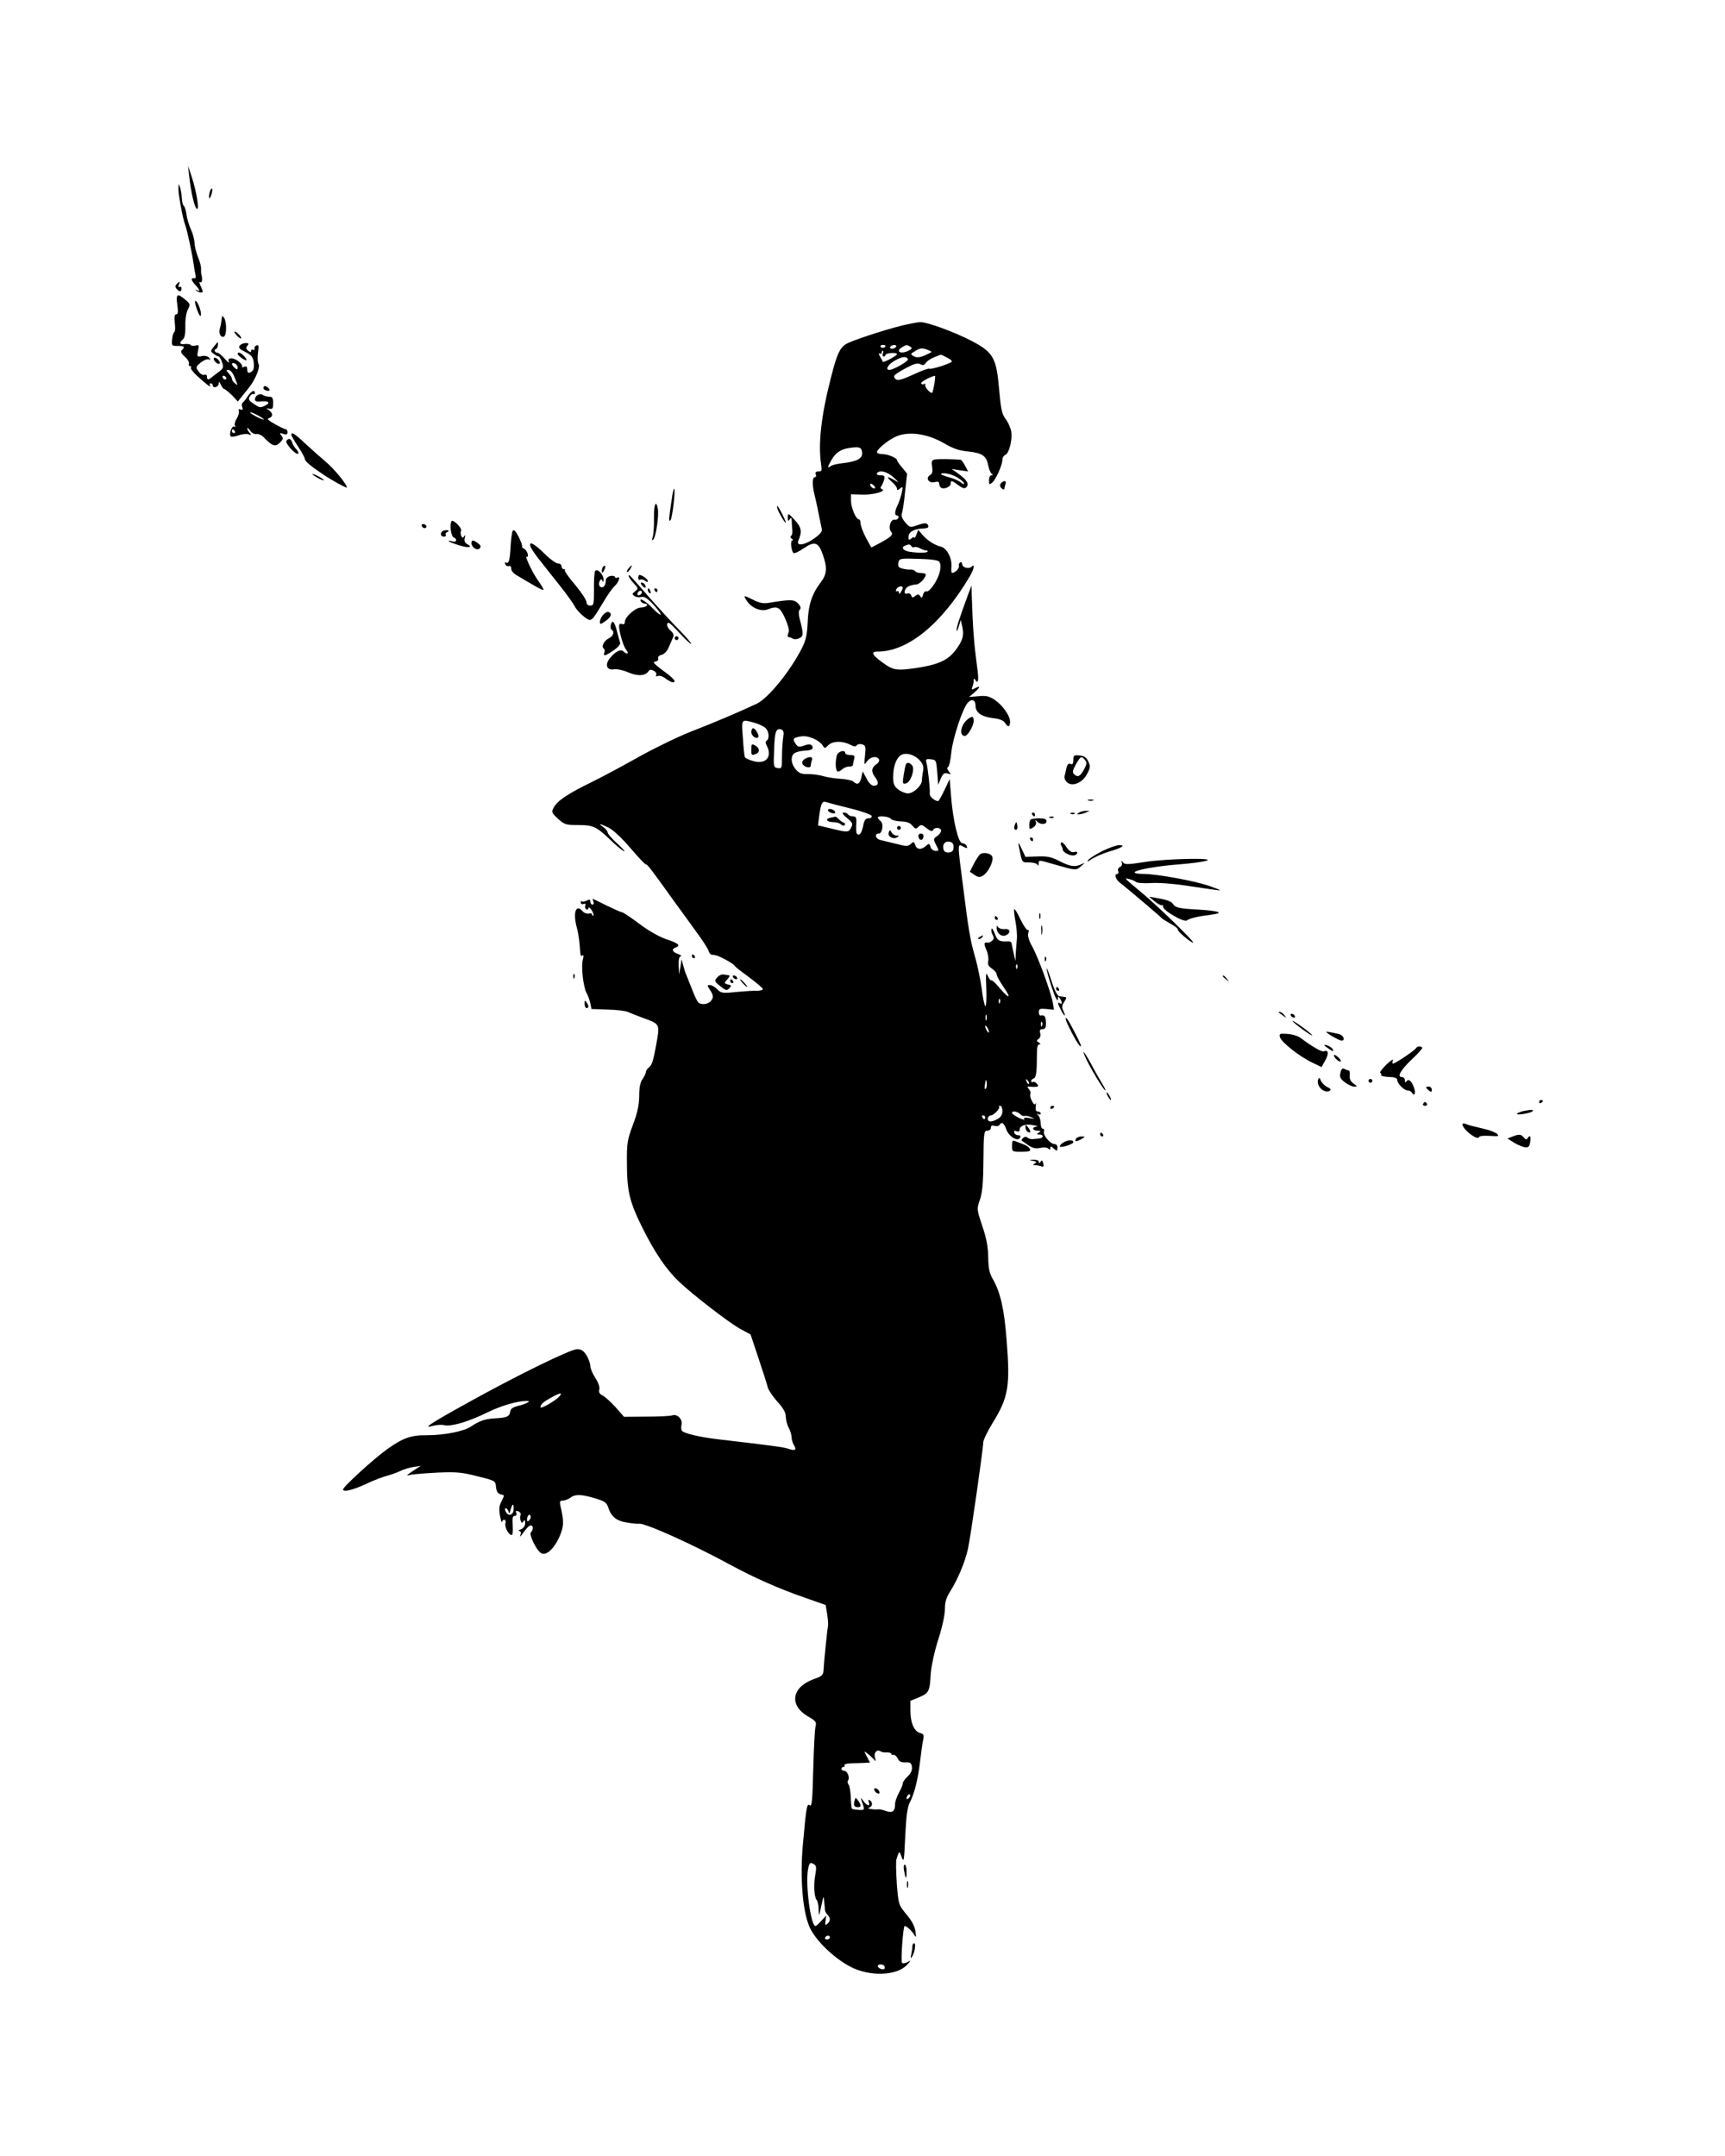<?xml version="1.0" standalone="no"?>
<!DOCTYPE svg PUBLIC "-//W3C//DTD SVG 20010904//EN"
 "http://www.w3.org/TR/2001/REC-SVG-20010904/DTD/svg10.dtd">
<svg version="1.0" xmlns="http://www.w3.org/2000/svg"
 width="900pt" height="1125pt" viewBox="0 0 900 1125"
 preserveAspectRatio="xMidYMid meet">

<g transform="translate(0,1125) scale(0.1,-0.1)"
fill="#000000" stroke="none">
<path d="M986 10340 c11 -100 30 -180 43 -180 11 0 -5 95 -28 165 l-20 60 5
-45z"/>
<path d="M931 10265 c-1 -29 23 -157 35 -188 10 -28 35 -141 43 -197 4 -30 10
-62 12 -70 2 -8 -2 -14 -8 -12 -19 3 -16 -11 7 -36 23 -24 26 -37 8 -26 -7 4
-9 3 -5 -1 4 -5 15 -10 23 -11 11 -2 14 3 9 14 -4 9 -10 23 -13 31 -3 8 -1 12
5 8 8 -5 10 24 3 43 -1 3 -1 15 -1 26 1 12 -6 39 -15 60 -9 22 -18 55 -19 76
-1 20 -10 53 -20 73 -9 21 -20 55 -22 77 -3 21 -10 41 -14 44 -5 3 -9 20 -10
37 -1 18 -5 43 -9 57 -8 25 -8 24 -9 -5z"/>
<path d="M1097 10256 c-4 -10 -7 -25 -6 -34 0 -11 4 -9 10 7 5 13 8 29 6 35
-2 5 -6 2 -10 -8z"/>
<path d="M922 9768 c-8 -8 -9 -15 -1 -25 15 -17 26 -17 26 2 0 8 -5 11 -10 8
-6 -4 -8 0 -4 10 8 20 5 21 -11 5z"/>
<path d="M925 9660 c5 -37 4 -50 -5 -50 -9 0 -11 -13 -8 -45 3 -24 2 -45 -2
-47 -5 -2 -10 -19 -12 -38 -3 -34 -2 -35 30 -35 34 0 39 -4 21 -22 -8 -8 -4
-17 15 -34 15 -13 24 -29 22 -36 -3 -7 -1 -13 5 -13 6 0 8 -4 5 -8 -3 -5 11
-24 32 -43 48 -44 77 -66 68 -51 -4 7 -2 12 3 12 6 0 11 -4 11 -10 0 -18 30
-11 31 8 0 13 3 12 11 -5 6 -13 14 -23 18 -23 4 0 22 -15 40 -32 l31 -33 20
25 c11 14 29 36 40 50 32 41 58 105 48 121 -5 8 -6 34 -3 58 5 35 4 43 -7 39
-8 -3 -13 -11 -11 -17 1 -7 -2 -10 -8 -6 -5 3 -10 1 -10 -6 0 -8 -4 -8 -15 1
-12 10 -13 16 -4 26 9 11 7 14 -9 14 -11 0 -25 -6 -31 -13 -8 -11 -3 -18 28
-33 30 -15 40 -26 44 -49 5 -36 0 -52 -19 -59 -9 -4 -14 2 -14 15 0 16 -4 19
-17 15 -10 -4 -15 -4 -11 -1 10 11 -30 45 -53 45 -16 0 -20 -4 -15 -17 3 -10
-6 -3 -21 15 -16 18 -34 32 -40 32 -7 0 -13 5 -13 10 0 6 4 10 8 10 4 0 8 9 9
21 2 18 0 17 -19 -7 -21 -26 -21 -27 -3 -40 10 -8 22 -14 26 -14 4 0 12 -13
17 -30 10 -26 8 -32 -16 -50 -15 -11 -32 -24 -39 -30 -17 -14 -23 -13 -23 5 0
8 -6 12 -14 9 -8 -3 -21 5 -30 18 -16 22 -15 24 11 46 15 12 34 20 42 17 11
-4 11 -2 2 8 -7 9 -22 12 -38 9 -25 -5 -26 -3 -20 28 6 29 5 32 -13 27 -11 -3
-22 -2 -25 3 -2 4 -16 6 -30 5 -28 -4 -32 6 -11 24 10 9 14 31 13 71 -1 34 5
69 13 85 14 26 13 29 -13 51 -42 36 -50 31 -42 -26z m315 -327 c0 -13 -3 -13
-15 -3 -8 7 -15 16 -15 21 0 5 7 6 15 3 8 -4 15 -13 15 -21z m-19 -45 c7 -18
15 -37 17 -43 3 -5 -2 -4 -11 4 -10 7 -17 18 -17 24 0 6 -7 19 -17 29 -14 16
-14 18 -1 18 9 0 22 -15 29 -32z m-40 -11 c-1 -12 -15 -9 -19 4 -3 6 1 10 8 8
6 -3 11 -8 11 -12z"/>
<path d="M1028 9634 c10 -27 18 -39 20 -29 4 20 -17 75 -29 75 -4 0 0 -21 9
-46z"/>
<path d="M1159 9600 c-1 -3 -3 -14 -4 -25 -1 -11 -5 -29 -8 -40 -8 -24 6 -50
22 -41 14 9 14 75 1 96 -5 8 -10 13 -11 10z"/>
<path d="M4705 9551 c-101 -25 -266 -80 -292 -97 -32 -20 -47 -54 -77 -172
-52 -201 -68 -349 -52 -454 5 -33 4 -38 -14 -38 -13 0 -18 -5 -14 -15 4 -8 1
-15 -5 -15 -13 0 -14 -40 -2 -89 5 -20 15 -63 21 -96 7 -33 14 -70 17 -82 4
-17 -5 -28 -38 -52 -48 -35 -96 -43 -84 -13 21 48 17 70 -19 109 -34 37 -35
37 -36 13 0 -20 2 -22 10 -10 8 12 10 10 11 -10 0 -14 2 -35 3 -48 2 -13 -2
-25 -7 -29 -5 -3 -3 -9 4 -14 8 -5 9 -9 3 -9 -12 0 -6 -57 7 -66 5 -3 29 9 54
26 56 38 76 31 99 -37 23 -67 20 -100 -12 -142 -45 -58 -65 -118 -68 -208 -3
-65 -9 -93 -30 -135 -61 -120 -175 -261 -236 -290 -75 -36 -220 -98 -334 -142
-66 -25 -190 -85 -275 -132 -85 -48 -199 -109 -254 -136 -121 -59 -175 -95
-195 -130 -14 -26 -13 -28 21 -60 34 -31 41 -33 105 -33 78 0 95 -7 169 -78
27 -27 59 -53 70 -58 11 -6 -4 11 -33 38 -29 26 -52 53 -52 60 0 6 -10 19 -22
27 -30 21 -20 20 28 -3 23 -12 68 -53 112 -105 40 -47 77 -86 81 -86 9 0 22
-17 157 -205 36 -49 88 -121 116 -160 28 -38 53 -78 55 -87 3 -10 10 -19 17
-20 6 0 16 -2 21 -3 17 -2 93 -44 97 -53 1 -5 36 -32 76 -61 39 -29 72 -57 72
-62 0 -5 -15 -9 -32 -9 -18 1 -60 -2 -93 -5 -88 -9 -92 -8 -114 14 -12 12 -28
21 -37 21 -15 0 -15 -2 0 -25 20 -30 20 -42 2 -61 -16 -15 -45 -18 -61 -6 -6
4 -21 34 -33 67 -13 33 -28 69 -32 80 -5 11 -12 34 -16 50 l-8 30 -6 -40 -7
-40 -2 48 c-1 31 3 47 12 48 6 0 0 5 -15 11 -31 11 -36 25 -13 34 28 11 15 22
-48 43 -38 13 -93 44 -142 81 -44 33 -84 60 -90 60 -5 0 -41 16 -80 35 -38 19
-71 35 -72 35 -1 0 0 -7 3 -15 4 -8 1 -15 -5 -15 -6 0 -11 7 -11 15 0 12 -4
13 -19 6 -10 -6 -21 -7 -25 -4 -3 3 -6 1 -6 -6 0 -7 7 -11 14 -8 10 4 13 1 10
-7 -3 -8 -1 -17 5 -21 6 -3 11 0 11 7 0 7 7 2 16 -10 9 -13 13 -26 10 -29 -3
-4 -6 -2 -6 4 0 6 -8 9 -18 6 -10 -2 -24 3 -31 11 -36 43 -53 -5 -31 -86 6
-21 12 -59 14 -85 5 -66 5 -65 15 -58 6 3 7 -6 2 -22 -10 -35 2 -141 19 -174
8 -13 16 -37 20 -54 l6 -30 84 -3 c47 -1 94 -7 105 -12 11 -5 45 -19 76 -30
95 -35 93 -30 72 -145 -12 -70 -22 -104 -35 -113 -10 -7 -18 -19 -18 -25 0 -7
-8 -24 -17 -37 -13 -18 -18 -45 -18 -90 -1 -48 -9 -87 -33 -150 -29 -78 -32
-95 -31 -200 0 -146 14 -203 83 -341 63 -126 123 -214 188 -276 70 -67 258
-212 318 -246 l56 -30 42 -126 c23 -69 45 -137 48 -151 4 -14 26 -47 50 -74
32 -35 44 -57 44 -80 1 -17 7 -42 15 -56 8 -14 14 -35 15 -48 0 -12 5 -31 12
-42 16 -26 7 -32 -28 -20 -26 9 -79 16 -369 50 -94 11 -178 31 -187 44 -4 6
-5 20 -2 32 7 27 -22 57 -47 49 -10 -4 -71 -7 -136 -7 l-117 -1 -45 51 c-25
28 -56 55 -68 61 -15 7 -20 17 -16 31 3 12 -5 36 -21 60 -14 22 -26 50 -26 62
0 13 -9 38 -20 56 -15 24 -27 32 -49 32 -34 0 -314 -137 -573 -281 -195 -108
-237 -136 -179 -119 18 5 46 7 61 3 38 -7 126 19 225 68 70 34 155 59 203 59
26 0 2 -14 -41 -25 -32 -8 -43 -15 -45 -32 -4 -25 -19 -31 -82 -34 -49 -3 -79
-13 -123 -43 -37 -25 -140 -45 -228 -45 -85 1 -126 -14 -209 -73 -70 -50 -230
-196 -230 -210 0 -16 52 -3 125 31 35 17 83 35 107 41 24 7 54 18 68 25 14 7
43 16 65 20 l40 6 -40 -26 c-38 -26 -39 -27 -10 -20 17 3 80 8 140 11 94 4
124 2 205 -19 94 -23 95 -24 98 -56 2 -23 10 -35 23 -38 23 -6 22 -3 4 -40
-11 -22 -12 -40 -6 -74 5 -24 9 -38 10 -31 1 6 6 12 12 12 6 0 9 -9 6 -19 -5
-20 17 -61 33 -61 5 0 7 23 5 50 -3 38 0 50 10 50 9 0 12 6 9 15 -5 11 -2 13
10 9 10 -4 15 -13 12 -20 -3 -8 -3 -21 1 -30 5 -13 7 -13 14 -2 6 9 9 6 9 -10
0 -14 -8 -26 -22 -32 -13 -5 -17 -9 -9 -9 8 -1 11 -8 7 -18 -5 -14 -3 -14 9 2
25 35 36 45 45 45 13 0 13 -23 0 -36 -11 -11 28 -93 53 -108 25 -16 66 20 94
81 25 55 27 83 7 165 -5 23 -3 28 13 28 11 0 28 7 39 15 25 19 57 18 128 -3
50 -15 61 -22 69 -47 16 -50 44 -72 100 -80 29 -5 56 -7 61 -6 28 6 280 -107
476 -214 119 -65 256 -126 387 -171 l111 -39 8 -50 c4 -27 6 -54 4 -60 -3 -11
-21 -182 -23 -230 -2 -26 -8 -32 -52 -47 -115 -42 -129 -136 -30 -194 42 -24
46 -30 40 -53 -4 -14 -9 -115 -12 -224 -4 -161 -7 -196 -18 -187 -15 12 -18
-6 -36 -205 -16 -176 -1 -352 36 -433 31 -67 122 -156 209 -203 101 -54 244
-50 298 8 23 25 23 26 1 14 -12 -6 -24 -7 -27 -3 -7 12 6 192 14 192 10 0 37
-24 49 -45 11 -17 12 -15 7 18 -3 25 -19 55 -47 88 -41 50 -41 50 -50 160 -4
61 -5 118 -2 127 14 46 16 46 27 12 12 -31 13 -21 19 108 5 103 11 151 23 175
25 47 43 121 54 212 5 44 12 95 16 113 6 29 4 34 -15 39 -31 8 -51 53 -51 115
l0 53 44 18 c52 22 57 30 62 122 3 41 19 116 39 179 21 64 35 130 35 159 0 39
7 61 30 97 36 57 76 151 90 217 13 55 80 525 80 556 0 12 22 58 49 102 83 134
92 192 73 432 -12 159 -32 247 -69 313 -21 36 -26 59 -27 120 -1 54 -9 99 -31
163 -29 87 -29 88 -13 135 13 36 18 86 19 205 1 146 3 157 20 157 11 0 19 7
19 16 0 11 6 13 19 9 11 -3 22 -1 26 5 11 19 24 10 36 -25 14 -38 63 -65 72
-40 3 7 -1 12 -10 11 -9 0 -18 5 -21 13 -3 10 0 12 12 8 10 -4 16 -1 16 8 0
21 31 32 70 24 19 -3 27 -7 18 -8 -26 -2 -22 -21 5 -21 18 0 19 -2 7 -10 -13
-8 -12 -10 3 -10 24 0 22 -20 -3 -21 -11 -1 -26 -2 -32 -3 -7 -1 -19 2 -26 7
-8 7 -17 6 -24 -1 -7 -7 -10 -13 -7 -14 2 -2 18 -12 34 -24 22 -15 38 -19 62
-14 18 4 36 3 42 -3 8 -8 11 -7 11 3 0 10 4 9 18 -3 17 -15 18 -15 19 3 1 13
-5 20 -15 20 -22 0 -62 48 -55 66 3 8 0 14 -6 14 -6 0 -11 13 -11 28 0 15 -6
34 -12 41 -10 11 -10 13 0 7 6 -4 12 -2 12 3 0 6 -7 11 -15 11 -10 0 -13 8
-11 28 2 15 1 21 -1 14 -3 -9 -10 -5 -19 13 -8 15 -11 31 -8 36 3 6 0 17 -7
25 -11 13 -10 15 2 14 7 -1 22 -2 33 -1 15 1 16 4 6 16 -7 8 -16 12 -21 9 -5
-3 -9 -1 -9 5 0 5 6 11 13 13 13 5 17 34 17 121 0 40 3 57 12 57 9 0 8 3 -2
10 -13 8 -13 11 -1 19 8 5 12 18 8 30 -4 16 0 21 13 21 14 0 18 8 17 35 -1 32
-7 40 -29 36 -5 0 -8 8 -8 18 0 17 6 19 39 16 l40 -4 -6 37 c-9 53 -77 239
-108 294 -18 32 -24 55 -20 69 4 12 3 19 -2 16 -5 -3 -22 21 -38 54 -15 33
-30 57 -33 55 -3 -3 0 -31 6 -63 6 -32 9 -71 8 -88 -2 -16 -4 -50 -6 -75 l-2
-45 -9 40 c-5 22 -10 45 -11 52 -1 7 -8 12 -17 11 -46 -3 -57 3 -71 40 -7 20
-15 32 -17 25 -2 -7 0 -21 6 -31 8 -15 7 -23 -3 -31 -8 -7 -18 -11 -22 -10
-21 3 -22 -3 -8 -37 9 -20 13 -47 10 -59 -4 -17 1 -27 19 -39 14 -9 25 -23 25
-30 0 -8 16 -37 35 -65 44 -63 32 -67 -20 -6 -21 25 -40 43 -43 40 -3 -3 -11
7 -18 22 -10 24 -11 14 -8 -64 2 -51 0 -93 -5 -93 -4 0 -13 41 -19 91 -7 50
-23 128 -37 174 -23 81 -32 134 -59 350 -32 247 -32 234 4 215 16 -8 18 -8 14
5 -4 8 -14 15 -23 15 -21 0 -49 118 -59 247 l-7 88 -27 -57 c-15 -32 -30 -58
-33 -58 -19 0 -46 24 -44 38 3 20 -10 138 -18 165 -4 15 0 18 24 15 27 -3 28
-5 33 -68 l5 -65 14 33 c11 26 18 31 35 26 19 -6 19 -5 7 10 -10 12 -11 20 -4
24 5 4 13 36 16 72 7 75 60 236 87 264 21 22 40 14 40 -18 0 -34 31 -56 89
-63 36 -4 56 -12 64 -24 16 -26 27 -24 27 5 0 31 -38 85 -80 114 -29 19 -44
23 -85 19 l-49 -4 27 23 c32 28 35 39 5 23 -18 -10 -20 -9 -15 6 4 9 7 24 7
33 0 13 2 14 9 3 15 -23 19 2 9 69 -17 130 -22 194 -28 375 l-1 50 -19 -50
c-44 -120 -60 -169 -59 -184 0 -9 6 0 11 19 l11 35 8 -37 c10 -44 1 -74 -38
-124 -39 -50 -89 -72 -197 -89 -109 -16 -126 -13 -183 29 -55 40 -61 56 -23
56 156 0 332 143 479 391 23 39 29 71 10 52 -14 -14 -49 -5 -49 14 0 8 -5 11
-11 8 -5 -4 -8 -12 -6 -18 4 -12 -20 -36 -35 -37 -4 0 -6 15 -4 32 4 44 -23
97 -54 105 -35 9 -71 32 -97 62 l-22 26 -10 -25 c-5 -14 -10 -21 -10 -16 -1 5
-8 3 -16 -4 -13 -10 -15 -9 -15 8 0 26 28 42 74 44 24 1 33 5 29 15 -6 16 -17
16 -61 1 -32 -12 -35 -11 -59 16 -15 17 -22 35 -18 45 4 9 12 60 17 113 l11
96 -26 32 c-15 17 -27 35 -27 39 0 11 -47 31 -74 31 -12 0 -26 3 -29 7 -12 11
57 69 105 88 67 25 161 10 245 -39 46 -27 78 -38 125 -42 73 -8 95 -23 104
-73 4 -20 12 -39 18 -43 8 -5 7 -8 -1 -8 -7 0 -13 -12 -13 -26 0 -23 2 -25 16
-13 20 16 54 93 54 120 0 11 7 22 15 25 20 8 38 80 31 122 -3 19 -16 48 -29
65 -20 27 -25 51 -34 154 -14 164 -30 193 -138 251 -89 47 -239 103 -276 101
-13 -1 -55 -9 -94 -18z m-85 -105 c0 -11 -19 -15 -25 -6 -3 5 1 10 9 10 9 0
16 -2 16 -4z m55 -6 c-3 -5 -13 -10 -21 -10 -8 0 -12 5 -9 10 3 6 13 10 21 10
8 0 12 -4 9 -10z m74 1 c11 -7 10 -11 -7 -20 -41 -22 -74 -5 -34 18 21 13 24
13 41 2z m111 -27 c0 -2 -16 -10 -36 -19 -27 -11 -41 -12 -56 -4 -20 11 -19
12 8 28 22 14 35 16 57 8 15 -5 27 -11 27 -13z m-254 -9 c-3 -8 -1 -15 4 -15
6 0 10 4 10 8 0 4 14 9 30 10 17 1 30 -1 30 -6 0 -8 -71 -46 -74 -40 0 2 -7
14 -14 27 -8 12 -9 20 -3 16 6 -3 11 -1 11 4 0 6 3 11 6 11 3 0 4 -7 0 -15z
m335 -21 c17 -8 28 -18 25 -21 -11 -12 -109 -42 -117 -37 -5 3 -43 -11 -85
-31 -59 -27 -80 -32 -90 -24 -19 16 -12 23 52 58 43 23 61 28 75 21 13 -8 21
-6 31 8 11 14 31 25 76 41 2 1 17 -6 33 -15z m-204 -9 c3 -10 -76 -55 -97 -55
-23 0 -7 28 28 48 38 22 63 25 69 7z m138 -127 c-4 -24 -9 -45 -11 -47 -8 -8
-43 32 -37 42 3 5 1 7 -5 3 -6 -3 -13 -2 -16 3 -5 7 50 37 72 40 2 1 1 -18 -3
-41z m-377 -359 c4 -31 -27 -48 -103 -56 -27 -3 -56 -10 -62 -16 -18 -14 -16
-3 7 36 22 37 49 54 95 60 50 7 60 3 63 -24z m164 -130 c30 -28 30 -30 6 -15
-40 23 -47 20 -15 -8 15 -13 27 -29 27 -36 0 -10 4 -9 16 1 15 12 16 10 9 -21
-4 -19 -13 -48 -21 -64 -17 -35 -18 -56 -3 -56 6 0 9 -6 6 -12 -2 -7 -11 -12
-20 -10 -21 3 -34 -43 -18 -62 13 -16 2 -27 -61 -61 l-42 -22 -28 51 c-15 28
-27 61 -28 74 0 12 -4 22 -9 22 -15 0 -41 61 -41 97 l0 34 58 -2 c56 -2 130
18 104 28 -8 3 -10 9 -4 16 5 7 12 22 15 35 4 18 1 22 -20 22 -13 0 -21 4 -18
10 12 20 55 9 87 -21z m-96 -56 c-7 -7 -26 7 -26 19 0 6 6 6 15 -2 9 -7 13
-15 11 -17z m189 -303 c4 -6 10 -8 15 -5 5 3 20 0 32 -7 13 -7 26 -11 31 -10
4 1 7 -2 7 -6 0 -9 -77 -7 -108 2 -24 8 -29 22 -9 29 19 8 25 8 32 -3z m146
-82 c14 -22 2 -72 -27 -116 -15 -24 -33 -41 -40 -38 -7 3 -15 -5 -18 -17 -5
-18 -8 -19 -15 -8 -8 12 -12 12 -25 2 -13 -11 -17 -11 -22 2 -3 9 -12 13 -20
10 -22 -8 -17 25 5 37 11 5 29 10 40 10 18 0 51 34 51 52 0 5 -11 8 -24 8 -14
0 -27 4 -31 9 -3 6 -13 9 -23 9 -9 -1 -29 1 -43 5 -21 5 -25 11 -22 30 5 23 7
24 105 21 70 -2 104 -7 109 -16z m-191 -135 c0 -5 -5 -15 -10 -23 -7 -11 -10
-11 -10 -2 0 7 -4 10 -10 7 -6 -3 -7 1 -4 9 6 16 34 23 34 9z m-775 -704 c22
-6 48 -18 58 -27 19 -16 23 -57 7 -67 -7 -4 -7 -12 0 -25 32 -59 -5 -101 -71
-81 -21 6 -40 15 -42 19 -3 4 -8 49 -11 100 -8 102 -10 100 59 81z m151 -78
c-3 -20 -6 -64 -6 -99 0 -60 -1 -63 -22 -60 -22 3 -23 6 -19 98 3 94 10 113
39 103 10 -4 13 -16 8 -42z m159 -5 c19 -8 39 -23 46 -34 12 -19 12 -19 30 -1
23 23 73 24 113 4 21 -11 31 -12 36 -4 4 6 17 8 28 5 19 -6 20 -13 15 -59 -5
-50 -5 -51 11 -29 18 24 50 29 62 10 4 -7 -2 -18 -14 -26 -25 -17 -28 -39 -7
-66 21 -27 19 -46 -5 -46 -12 0 -27 13 -39 38 l-20 37 -7 -32 c-7 -34 -22 -41
-42 -21 -6 6 -35 12 -64 14 -29 1 -71 8 -93 14 -22 7 -58 11 -80 11 -32 -1
-46 4 -63 24 -25 29 -29 67 -8 84 8 7 33 13 55 14 25 1 41 6 41 14 0 19 -16
24 -46 12 -24 -8 -31 -7 -41 7 -17 24 -16 32 5 37 32 9 53 7 87 -7z m553 -113
c18 -20 22 -33 18 -56 -3 -16 -6 -38 -6 -49 0 -27 -44 -68 -73 -68 -13 0 -36
9 -51 21 -21 16 -26 29 -26 64 0 52 14 95 38 113 24 18 72 6 100 -25z m-359
-252 c58 -14 106 -32 109 -38 2 -8 -5 -13 -17 -13 -15 0 -22 -9 -28 -42 -6
-27 -14 -43 -23 -43 -12 0 -14 11 -13 48 3 41 0 47 -16 47 -11 0 -23 5 -26 10
-3 6 -14 10 -23 10 -11 0 -6 -9 17 -28 30 -25 32 -31 22 -50 -14 -26 -17 -27
-105 -5 l-68 16 6 49 c10 70 15 80 40 72 11 -4 68 -19 125 -33z m208 -53 c4
-7 28 -13 52 -14 32 -1 49 -7 61 -22 15 -18 19 -19 32 -6 13 13 18 12 43 -8
19 -15 30 -18 33 -10 5 17 42 15 42 -2 0 -8 -9 -21 -21 -29 -20 -14 -20 -16
-5 -46 16 -30 16 -31 -3 -31 -11 0 -23 9 -26 21 -6 19 -8 19 -24 5 -24 -22
-48 -20 -56 5 -6 18 -9 19 -23 5 -15 -13 -24 -13 -77 1 -33 8 -70 17 -82 20
-25 6 -32 33 -9 33 20 0 28 52 10 66 -8 6 -14 14 -14 18 0 11 59 6 67 -6z
m328 -148 c0 -18 -6 -26 -23 -28 -13 -2 -25 3 -28 12 -10 26 4 48 28 44 17 -2
23 -10 23 -28z m332 -632 c-3 -8 -6 -5 -6 6 -1 11 2 17 5 13 3 -3 4 -12 1 -19z
m-90 -180 c-3 -8 -6 -5 -6 6 -1 11 2 17 5 13 3 -3 4 -12 1 -19z m-70 -90 c-3
-7 -5 -2 -5 12 0 14 2 19 5 13 2 -7 2 -19 0 -25z m290 -30 c-3 -8 -6 -5 -6 6
-1 11 2 17 5 13 3 -3 4 -12 1 -19z m-277 -33 c0 -5 -5 -3 -10 5 -5 8 -10 20
-10 25 0 6 5 3 10 -5 5 -8 10 -19 10 -25z m-17 -296 c-6 -6 -7 3 -4 23 4 28 6
29 9 9 2 -13 0 -27 -5 -32z m225 26 c-3 -3 -9 2 -12 12 -6 14 -5 15 5 6 7 -7
10 -15 7 -18z m-138 -142 c0 -20 -8 -33 -29 -44 -16 -9 -34 -13 -41 -9 -13 8
-5 30 11 30 13 0 48 37 42 44 -4 3 -1 6 5 6 7 0 12 -12 12 -27z m92 -16 c7 -8
18 -12 24 -10 6 2 22 -1 35 -7 21 -9 20 -9 -10 -4 -23 4 -31 3 -27 -5 4 -6 -9
-3 -28 6 -20 10 -36 21 -36 26 0 12 28 8 42 -6z m-182 -17 c0 -5 -2 -10 -4
-10 -3 0 -8 5 -11 10 -3 6 -1 10 4 10 6 0 11 -4 11 -10z m-2223 -1458 c-21
-23 -97 -66 -97 -55 0 15 15 28 55 50 49 27 63 29 42 5z m-237 -586 c0 -31
-26 -41 -40 -16 -7 12 -7 20 -1 20 5 0 11 -8 14 -17 3 -14 6 -11 11 10 10 33
16 35 16 3z m81 -59 c-8 -8 -11 -7 -11 4 0 20 13 34 18 19 3 -7 -1 -17 -7 -23z
m1867 -1211 c12 0 22 -3 22 -7 0 -5 5 -8 12 -6 7 1 17 -8 22 -19 7 -16 18 -21
40 -20 26 1 31 -3 34 -24 2 -17 -6 -34 -23 -50 -14 -13 -25 -29 -25 -36 0 -8
-9 -29 -20 -49 -11 -20 -20 -46 -20 -58 0 -39 -13 -48 -47 -37 -16 6 -34 10
-39 9 -20 -3 -68 4 -51 8 19 5 23 28 5 39 -8 5 -9 2 -5 -9 9 -25 -9 -21 -29 6
-14 19 -15 19 -9 2 18 -50 18 -51 -15 -49 -17 1 -33 4 -35 6 -2 2 -5 28 -6 58
-1 30 -6 60 -11 67 -6 7 -7 17 -3 23 10 16 -4 50 -21 50 -8 0 -14 5 -14 10 0
6 5 10 11 10 5 0 8 4 5 9 -3 5 11 9 32 10 20 0 51 2 69 2 l32 2 -16 31 c-16
30 -16 31 3 16 10 -7 25 -21 33 -30 11 -13 12 -12 6 9 -8 25 11 46 30 32 5 -4
20 -6 33 -5z m114 -238 c-7 -7 -12 -8 -12 -2 0 14 12 26 19 19 2 -3 -1 -11 -7
-17z m-493 -347 c10 -6 11 -19 5 -52 -10 -52 -6 -120 7 -133 5 -6 10 -28 10
-50 2 -39 2 -38 14 19 11 53 13 56 15 25 2 -19 4 -40 4 -47 1 -7 7 -18 14 -25
16 -16 15 -33 -2 -47 -11 -9 -12 -6 -9 16 l4 28 -25 -27 c-14 -16 -28 -28 -31
-28 -25 0 -54 218 -39 297 7 35 11 38 33 24z m81 -381 c0 -5 -7 -10 -16 -10
-8 0 -12 5 -9 10 3 6 10 10 16 10 5 0 9 -4 9 -10z m284 -149 c3 -4 3 -11 0
-14 -8 -8 -34 3 -34 14 0 11 27 12 34 0z"/>
<path d="M3920 7430 c0 -20 25 -38 36 -27 8 7 -15 47 -26 47 -6 0 -10 -9 -10
-20z"/>
<path d="M3920 7340 c0 -32 1 -33 24 -24 22 8 20 31 -4 44 -18 10 -20 8 -20
-20z"/>
<path d="M4366 7308 c-9 -34 -7 -76 3 -83 5 -3 16 2 24 10 9 8 25 15 36 15 12
0 21 3 21 8 0 4 3 17 6 30 5 19 2 22 -20 22 -14 0 -26 5 -26 10 0 20 -38 10
-44 -12z"/>
<path d="M4198 7289 c-9 -5 -15 -16 -12 -23 7 -19 44 -28 44 -11 0 7 3 20 6
29 7 18 -12 21 -38 5z"/>
<path d="M4727 7263 c-3 -5 -8 -30 -12 -56 -7 -45 -6 -49 11 -45 25 4 49 75
33 94 -13 15 -25 18 -32 7z"/>
<path d="M4320 7022 c0 -5 9 -12 21 -15 13 -3 19 -1 16 6 -5 15 -37 22 -37 9z"/>
<path d="M4332 6983 c-30 -6 -18 -23 17 -23 15 0 32 -5 39 -12 6 -6 15 -8 19
-3 5 4 2 10 -5 12 -7 3 -19 11 -26 19 -8 8 -16 13 -18 13 -2 -1 -13 -4 -26 -6z"/>
<path d="M4680 6930 c0 -5 5 -10 10 -10 6 0 10 5 10 10 0 6 -4 10 -10 10 -5 0
-10 -4 -10 -10z"/>
<path d="M4637 6906 c-8 -20 23 -38 44 -25 12 7 11 9 -3 9 -9 0 -21 7 -26 16
-8 15 -10 15 -15 0z"/>
<path d="M4792 6884 c4 -21 22 -23 26 -1 2 10 -3 17 -13 17 -10 0 -15 -6 -13
-16z"/>
<path d="M4562 1909 c2 -7 10 -15 17 -17 8 -3 12 1 9 9 -2 7 -10 15 -17 17 -8
3 -12 -1 -9 -9z"/>
<path d="M4458 1852 c-6 -23 -1 -32 19 -32 17 0 17 11 0 35 -13 17 -14 17 -19
-3z"/>
<path d="M1235 9500 c10 -11 20 -18 23 -16 5 6 -23 36 -34 36 -4 0 1 -9 11
-20z"/>
<path d="M1240 9404 c0 -9 32 -33 44 -34 5 0 1 9 -9 20 -18 20 -35 26 -35 14z"/>
<path d="M1116 9381 c-7 -10 22 -37 30 -28 4 3 -1 13 -9 22 -9 8 -18 11 -21 6z"/>
<path d="M1375 9230 c-3 -5 1 -13 10 -16 22 -9 29 1 11 15 -10 8 -16 9 -21 1z"/>
<path d="M1293 9183 c-10 -16 -22 -31 -27 -34 -5 -4 -6 -15 -2 -24 4 -12 2
-16 -8 -12 -10 4 -13 1 -10 -8 3 -7 -2 -25 -11 -39 -9 -14 -13 -31 -9 -37 4
-8 3 -9 -4 -5 -12 7 -29 -40 -18 -51 4 -4 22 -1 40 5 18 7 42 9 52 6 16 -6 17
-5 7 7 -7 7 -13 18 -13 23 0 6 7 1 15 -11 9 -13 23 -20 34 -18 11 2 29 -7 42
-22 40 -41 56 -46 79 -23 18 18 19 24 8 37 -11 14 -10 15 10 9 16 -6 22 -3 22
8 0 9 -4 16 -9 16 -5 0 -30 12 -57 27 -34 19 -44 29 -31 31 9 2 17 10 17 17 0
8 -8 19 -17 25 -16 10 -16 11 2 7 17 -3 20 1 20 30 0 26 -4 33 -20 33 -11 0
-27 4 -35 10 -16 10 -40 -5 -40 -25 0 -8 10 -12 27 -10 44 5 57 -6 27 -21 -25
-13 -30 -12 -59 8 -27 18 -31 25 -22 39 6 10 15 15 19 13 4 -3 8 0 8 5 0 20
-19 11 -37 -16z m57 -103 c19 -11 31 -19 25 -19 -5 0 -26 8 -45 19 -19 11 -30
19 -25 19 6 0 26 -8 45 -19z m-125 -80 c3 -5 1 -10 -4 -10 -6 0 -11 5 -11 10
0 6 2 10 4 10 3 0 8 -4 11 -10z"/>
<path d="M1520 8981 c0 -5 16 -32 35 -61 19 -29 35 -57 35 -64 0 -12 28 -36
95 -81 43 -30 125 -74 125 -69 0 17 -67 98 -111 135 -28 24 -77 67 -108 96
-55 52 -71 61 -71 44z"/>
<path d="M1494 8949 c-7 -13 52 -77 62 -66 3 3 -1 13 -9 22 -9 8 -19 24 -22
35 -7 22 -20 26 -31 9z"/>
<path d="M4876 8852 c-15 -3 -17 -10 -13 -38 4 -25 1 -36 -10 -43 -26 -14 -8
-44 22 -37 18 5 25 2 25 -8 0 -8 5 -18 10 -21 16 -10 50 5 50 21 0 19 6 18 40
-8 24 -17 33 -19 42 -10 16 16 2 39 -43 71 l-34 24 43 -7 43 -6 -16 30 c-8 16
-19 30 -23 31 -43 4 -121 5 -136 1z m118 -93 c20 -12 36 -26 36 -32 0 -5 -8
-3 -17 6 -10 8 -37 20 -60 26 -24 7 -43 14 -43 16 0 13 53 3 84 -16z"/>
<path d="M1630 8776 c0 -3 14 -12 30 -21 17 -9 30 -13 30 -11 0 3 -13 12 -30
21 -16 9 -30 13 -30 11z"/>
<path d="M5222 8728 c-7 -9 -6 -17 4 -26 8 -7 14 -8 14 -3 0 5 3 16 6 25 7 19
-9 21 -24 4z"/>
<path d="M3506 8653 c-17 -111 -18 -128 -8 -118 10 10 28 165 19 165 -2 0 -8
-21 -11 -47z"/>
<path d="M3412 8548 c1 -40 -2 -84 -6 -98 -6 -18 -5 -22 3 -15 13 13 30 127
23 161 -9 49 -21 22 -20 -48z"/>
<path d="M4057 8593 c9 -25 43 -80 43 -70 0 11 -39 87 -45 87 -2 0 -1 -8 2
-17z"/>
<path d="M2356 8531 c-11 -17 -3 -80 11 -85 21 -9 15 -28 -7 -21 -11 3 -20 4
-20 2 0 -3 23 -12 51 -21 51 -17 80 -13 46 5 -12 7 -16 17 -12 32 4 15 3 18
-3 9 -7 -11 -10 -10 -16 3 -3 9 -4 21 0 26 3 5 -6 20 -20 34 -14 14 -27 21
-30 16z"/>
<path d="M2200 8510 c0 -13 18 -22 24 -11 3 5 -1 11 -9 15 -8 3 -15 1 -15 -4z"/>
<path d="M2318 8482 c-22 -4 -24 -32 -2 -32 8 0 13 4 10 9 -4 5 0 11 6 14 18
6 6 14 -14 9z"/>
<path d="M2675 8480 c-4 -7 -9 -43 -11 -82 -4 -72 -9 -92 -25 -83 -5 3 -6 -1
-3 -9 3 -8 12 -12 19 -10 8 3 12 -1 12 -12 -1 -9 10 -24 24 -33 95 -57 141
-83 144 -79 3 2 -9 22 -25 45 -31 41 -76 138 -61 128 5 -3 7 4 4 16 -3 11 -12
23 -19 26 -8 3 -12 8 -10 12 2 3 -6 26 -18 50 -16 30 -25 40 -31 31z"/>
<path d="M2460 8416 c0 -22 29 -41 42 -28 9 9 7 16 -8 27 -24 18 -34 19 -34 1z"/>
<path d="M2767 8401 c2 -10 21 -38 41 -64 20 -26 68 -86 106 -134 39 -49 76
-100 84 -116 7 -15 29 -39 48 -54 40 -30 36 -33 103 77 21 36 48 74 60 84 20
19 30 53 12 42 -5 -4 -11 -2 -13 4 -1 5 -13 7 -25 4 -16 -4 -23 -14 -23 -29 0
-13 -6 -25 -14 -28 -17 -7 -27 14 -16 33 6 10 9 9 13 -1 3 -9 6 -6 6 7 1 26
-34 61 -44 44 -4 -6 -7 -50 -6 -96 0 -77 -1 -84 -19 -84 -13 0 -20 7 -20 18 0
11 -27 51 -59 90 -33 38 -57 73 -54 76 4 3 1 6 -5 6 -7 0 -12 7 -12 15 0 8 -9
15 -19 15 -10 0 -41 22 -67 48 -55 54 -84 71 -77 43z"/>
<path d="M3147 8293 c-4 -3 -7 -13 -7 -22 1 -13 3 -13 11 2 11 19 8 33 -4 20z"/>
<path d="M3280 8285 c-7 -9 -11 -17 -9 -20 3 -2 10 5 17 15 14 24 10 26 -8 5z"/>
<path d="M3280 8245 c0 -6 12 -23 26 -38 25 -27 25 -29 8 -42 -17 -13 -17 -16
-4 -25 8 -6 25 -8 36 -5 16 4 32 -7 64 -41 23 -25 39 -48 37 -51 -3 -3 -23 13
-45 36 -34 36 -73 57 -57 31 3 -5 13 -10 21 -10 8 0 12 -4 9 -10 -3 -5 -17
-10 -31 -10 -28 0 -84 -49 -84 -75 0 -11 -5 -15 -15 -11 -9 3 -15 0 -15 -10 0
-32 23 -110 38 -126 16 -19 3 -25 -15 -7 -14 14 -44 -1 -72 -37 -27 -34 -14
-64 24 -56 14 2 47 -5 74 -17 50 -21 89 -18 106 8 4 8 12 8 26 1 11 -6 16 -16
13 -22 -5 -7 -2 -9 9 -5 9 3 27 -3 40 -14 14 -10 30 -19 36 -19 24 0 8 19 -50
61 -47 35 -56 45 -40 47 12 2 18 9 15 16 -3 8 4 16 18 19 14 4 29 20 37 39 8
18 18 41 22 51 6 12 3 23 -11 35 -20 17 -27 42 -11 42 5 0 31 -25 58 -55 28
-30 54 -55 59 -55 5 0 -23 33 -62 73 -39 39 -108 115 -154 167 -108 124 -110
126 -110 115z m68 -90 c-2 -5 -8 -10 -15 -11 -6 -1 -9 4 -6 12 6 16 27 15 21
-1z"/>
<path d="M3330 8234 c0 -8 5 -12 10 -9 6 4 17 1 25 -5 10 -8 15 -9 15 -2 0 10
-31 32 -44 32 -3 0 -6 -7 -6 -16z"/>
<path d="M3350 8195 c7 -9 15 -13 17 -11 7 7 -7 26 -19 26 -6 0 -6 -6 2 -15z"/>
<path d="M3380 8171 c0 -6 4 -13 10 -16 6 -3 7 1 4 9 -7 18 -14 21 -14 7z"/>
<path d="M3415 8170 c3 -5 8 -10 11 -10 2 0 4 5 4 10 0 6 -5 10 -11 10 -5 0
-7 -4 -4 -10z"/>
<path d="M3897 8114 c23 -36 74 -57 108 -44 51 20 64 13 91 -46 14 -31 23 -63
19 -72 -8 -21 -7 -27 3 -27 4 0 13 -4 19 -8 7 -4 22 -3 34 3 22 12 22 21 1
102 -6 25 -6 40 1 47 7 7 5 17 -9 32 -20 22 -41 22 -155 3 -26 -4 -48 0 -77
15 -53 27 -56 26 -35 -5z"/>
<path d="M3147 8042 c-9 -10 -17 -26 -17 -36 0 -16 3 -15 30 4 30 21 35 40 14
47 -6 2 -18 -5 -27 -15z"/>
<path d="M3187 7990 c-3 -11 -1 -23 4 -26 17 -10 9 -34 -15 -45 -25 -12 -41
-45 -25 -54 4 -3 6 -12 2 -20 -8 -22 6 -18 49 12 25 17 37 32 33 41 -3 8 -10
34 -16 58 -13 51 -24 63 -32 34z"/>
<path d="M3520 7920 c0 -5 5 -10 10 -10 6 0 10 5 10 10 0 6 -4 10 -10 10 -5 0
-10 -4 -10 -10z"/>
<path d="M5049 7497 c-36 -28 -47 -87 -15 -87 15 0 46 52 46 79 0 24 -8 26
-31 8z"/>
<path d="M5600 7285 c0 -20 -4 -26 -15 -21 -10 4 -17 -3 -21 -22 -3 -15 -8
-34 -10 -43 -2 -9 4 -23 13 -31 28 -25 81 -3 105 44 17 32 18 41 6 65 -10 21
-22 29 -46 31 -29 3 -32 1 -32 -23z m61 -1 c11 -13 10 -21 -6 -50 -19 -36 -33
-42 -52 -23 -9 9 -6 21 10 50 25 44 29 46 48 23z"/>
<path d="M5678 7073 c6 -2 18 -2 25 0 6 3 1 5 -13 5 -14 0 -19 -2 -12 -5z"/>
<path d="M5630 7010 c-13 -9 -13 -10 0 -9 8 0 24 4 35 9 l20 9 -20 0 c-11 0
-27 -4 -35 -9z"/>
<path d="M5385 7000 c3 -5 8 -10 11 -10 2 0 4 5 4 10 0 6 -5 10 -11 10 -5 0
-7 -4 -4 -10z"/>
<path d="M5588 7003 c7 -3 16 -2 19 1 4 3 -2 6 -13 5 -11 0 -14 -3 -6 -6z"/>
<path d="M5478 6983 c7 -3 16 -2 19 1 4 3 -2 6 -13 5 -11 0 -14 -3 -6 -6z"/>
<path d="M5377 6973 c-4 -3 -7 -17 -7 -30 0 -21 2 -22 20 -11 12 8 18 19 15
28 -5 12 -4 13 6 3 18 -18 49 -16 49 2 0 11 -11 15 -38 15 -21 0 -42 -3 -45
-7z"/>
<path d="M5295 6947 c-4 -10 -5 -21 -1 -24 10 -10 18 4 13 24 -4 17 -4 17 -12
0z"/>
<path d="M5375 6870 c3 -5 8 -10 11 -10 2 0 4 5 4 10 0 6 -5 10 -11 10 -5 0
-7 -4 -4 -10z"/>
<path d="M5315 6836 c19 -92 15 -86 55 -86 21 0 41 -6 43 -12 3 -8 6 -6 6 5 1
21 -3 21 84 -4 111 -32 111 -32 137 -9 22 19 23 20 3 11 -34 -17 -59 -13 -116
16 -43 22 -63 26 -115 24 l-62 -2 -20 43 c-15 32 -19 36 -15 14z"/>
<path d="M5537 6854 c-4 -4 -3 -12 1 -18 4 -6 7 -15 7 -21 0 -5 11 -15 24 -21
24 -13 51 -9 51 7 0 4 -6 6 -12 4 -16 -6 -30 3 -49 32 -9 13 -19 20 -22 17z"/>
<path d="M5753 6810 c-34 -17 -67 -38 -75 -47 -9 -12 -5 -11 17 4 17 11 57 29
90 39 69 20 90 34 54 34 -14 0 -53 -14 -86 -30z"/>
<path d="M5114 6793 c-6 -5 -21 -27 -33 -50 l-21 -42 24 -16 c21 -14 28 -14
46 -3 25 16 53 70 48 95 -3 19 -44 29 -64 16z"/>
<path d="M5972 6752 c-90 -14 -105 -14 -114 -1 -8 11 -9 11 -5 -3 3 -9 -1 -19
-10 -22 -8 -4 -13 -13 -9 -21 3 -8 1 -15 -4 -15 -19 0 -10 -28 14 -47 32 -24
210 -175 216 -183 3 -4 24 -17 47 -30 23 -13 40 -26 38 -30 -5 -8 74 -74 80
-68 6 5 -178 184 -260 253 -105 88 -102 85 -74 78 13 -3 30 -10 36 -15 7 -6
42 -8 77 -6 36 3 118 -3 183 -13 65 -10 136 -20 158 -23 32 -5 26 -1 -30 19
-72 27 -278 65 -352 65 -24 0 -43 3 -43 8 0 12 115 33 235 42 61 5 124 13 140
19 51 16 -207 11 -323 -7z"/>
<path d="M6025 6546 c16 -13 33 -22 38 -19 4 2 6 -1 5 -7 -5 -18 109 -85 124
-73 14 11 55 21 126 30 73 9 46 20 -70 27 -93 5 -114 10 -125 25 -12 19 -30
25 -98 37 l-30 5 30 -25z"/>
<path d="M5422 6470 c0 -14 2 -19 5 -12 2 6 2 18 0 25 -3 6 -5 1 -5 -13z"/>
<path d="M5190 6460 c0 -5 5 -10 11 -10 5 0 7 5 4 10 -3 6 -8 10 -11 10 -2 0
-4 -4 -4 -10z"/>
<path d="M5433 6395 c0 -22 2 -30 4 -17 2 12 2 30 0 40 -3 9 -5 -1 -4 -23z"/>
<path d="M5200 6408 c0 -29 28 -50 51 -37 26 14 18 35 -11 31 -13 -1 -27 3
-32 10 -6 10 -8 9 -8 -4z"/>
<path d="M5110 6360 c-9 -6 -10 -10 -3 -10 6 0 15 5 18 10 8 12 4 12 -15 0z"/>
<path d="M3610 6260 c0 -5 5 -10 11 -10 5 0 7 5 4 10 -3 6 -8 10 -11 10 -2 0
-4 -4 -4 -10z"/>
<path d="M5451 6244 c0 -11 3 -14 6 -6 3 7 2 16 -1 19 -3 4 -6 -2 -5 -13z"/>
<path d="M5461 6196 c-2 -14 38 -139 49 -156 9 -13 10 -13 10 0 0 13 1 13 10
0 13 -20 13 -33 0 -25 -14 9 -12 -1 5 -35 19 -36 29 -40 13 -5 -9 19 -8 29 5
48 13 20 13 24 1 25 -8 1 -20 3 -28 4 -9 1 -25 32 -39 77 -14 42 -25 72 -26
67z"/>
<path d="M2991 6154 c0 -11 3 -14 6 -6 3 7 2 16 -1 19 -3 4 -6 -2 -5 -13z"/>
<path d="M3745 6153 c-20 -20 -19 -24 16 -51 25 -21 31 -22 44 -9 13 13 12 16
-7 20 -21 6 -21 7 -3 27 10 11 14 20 9 21 -5 0 -17 2 -27 4 -9 2 -24 -3 -32
-12z"/>
<path d="M3825 6150 c3 -5 11 -10 16 -10 6 0 7 5 4 10 -3 6 -11 10 -16 10 -6
0 -7 -4 -4 -10z"/>
<path d="M6380 6156 c0 -2 8 -10 18 -17 15 -13 16 -12 3 4 -13 16 -21 21 -21
13z"/>
<path d="M3810 6130 c0 -5 5 -10 11 -10 5 0 7 5 4 10 -3 6 -8 10 -11 10 -2 0
-4 -4 -4 -10z"/>
<path d="M3875 6120 c10 -11 20 -20 23 -20 3 0 -3 9 -13 20 -10 11 -20 20 -23
20 -3 0 3 -9 13 -20z"/>
<path d="M5510 6090 c0 -5 5 -10 11 -10 5 0 7 5 4 10 -3 6 -8 10 -11 10 -2 0
-4 -4 -4 -10z"/>
<path d="M3050 6013 c0 -13 5 -23 10 -23 13 0 13 11 0 30 -8 12 -10 11 -10 -7z"/>
<path d="M6671 5967 c2 -1 13 -9 24 -17 19 -14 19 -14 6 3 -7 9 -18 17 -24 17
-6 0 -8 -1 -6 -3z"/>
<path d="M6735 5950 c3 -5 11 -10 16 -10 6 0 7 5 4 10 -3 6 -11 10 -16 10 -6
0 -7 -4 -4 -10z"/>
<path d="M5560 5933 c0 -13 56 -122 71 -137 17 -18 9 4 -21 62 -37 72 -50 91
-50 75z"/>
<path d="M6744 5922 c3 -6 29 -27 57 -47 28 -20 48 -32 45 -27 -3 6 -29 27
-57 47 -28 20 -48 32 -45 27z"/>
<path d="M6920 5865 c0 -6 68 -45 79 -45 23 0 10 30 -16 35 -55 12 -63 13 -63
10z"/>
<path d="M6678 5838 c6 -25 102 -101 167 -132 l50 -24 20 36 c20 36 16 56 -9
46 -10 -4 -59 24 -123 72 -13 9 -43 18 -67 19 -39 3 -43 1 -38 -17z"/>
<path d="M6910 5795 c0 -1 11 -10 25 -19 19 -13 23 -13 19 -2 -4 12 -44 31
-44 21z"/>
<path d="M7388 5781 c-3 -10 -109 -81 -120 -81 -4 0 -4 8 -1 17 4 10 -11 -1
-34 -22 -22 -22 -37 -42 -32 -43 5 -2 7 -7 5 -11 -4 -6 15 -10 62 -12 12 -1
22 -7 22 -15 0 -18 36 -54 54 -54 8 0 18 -4 21 -10 14 -23 23 -8 13 23 -13 37
-29 51 -40 34 -5 -8 -8 -6 -8 6 0 9 -7 17 -16 17 -27 0 -6 37 52 92 30 28 54
55 54 59 0 12 -27 11 -32 0z"/>
<path d="M5663 5733 c21 -49 96 -173 104 -173 3 0 -5 17 -18 38 -12 20 -38 65
-56 100 -35 64 -52 83 -30 35z"/>
<path d="M6960 5743 c0 -13 29 -38 35 -31 3 3 -4 13 -15 23 -11 10 -20 13 -20
8z"/>
<path d="M6994 5654 c-6 -23 -2 -32 22 -51 16 -12 38 -23 49 -23 18 0 18 1 -3
16 -15 11 -22 24 -20 42 2 15 -1 27 -7 27 -5 0 -15 4 -22 8 -8 5 -15 -1 -19
-19z"/>
<path d="M6878 5619 c-14 -35 31 -78 61 -60 7 5 2 12 -14 19 -14 7 -29 22 -34
34 -5 15 -9 17 -13 7z"/>
<path d="M7140 5610 c0 -5 5 -10 10 -10 6 0 10 5 10 10 0 6 -4 10 -10 10 -5 0
-10 -4 -10 -10z"/>
<path d="M7440 5576 c0 -2 7 -9 15 -16 12 -10 15 -10 15 4 0 9 -7 16 -15 16
-8 0 -15 -2 -15 -4z"/>
<path d="M5780 5530 c6 -11 13 -20 16 -20 2 0 0 9 -6 20 -6 11 -13 20 -16 20
-2 0 0 -9 6 -20z"/>
<path d="M8030 5499 c0 -5 5 -7 10 -4 6 3 10 8 10 11 0 2 -4 4 -10 4 -5 0 -10
-5 -10 -11z"/>
<path d="M7425 5490 c-3 -5 1 -10 10 -10 9 0 13 5 10 10 -3 6 -8 10 -10 10 -2
0 -7 -4 -10 -10z"/>
<path d="M5480 5469 c0 -5 5 -7 10 -4 6 3 10 8 10 11 0 2 -4 4 -10 4 -5 0 -10
-5 -10 -11z"/>
<path d="M7950 5453 c-14 -3 -29 -9 -34 -13 -12 -12 66 0 79 11 9 9 -1 10 -45
2z"/>
<path d="M7630 5384 c1 -28 80 -88 87 -67 2 6 26 8 56 6 46 -3 50 -2 37 11 -8
7 -37 19 -65 25 -64 15 -76 18 -97 26 -10 4 -18 3 -18 -1z"/>
<path d="M5350 5368 c0 -9 5 -20 11 -23 17 -11 20 0 4 21 -13 17 -14 17 -15 2z"/>
<path d="M5740 5330 c0 -5 5 -10 11 -10 5 0 7 5 4 10 -3 6 -8 10 -11 10 -2 0
-4 -4 -4 -10z"/>
<path d="M7890 5319 l-25 -10 32 -20 c17 -11 43 -22 56 -25 20 -3 26 1 30 24
6 31 0 43 -12 24 -6 -10 -11 -10 -21 3 -14 17 -25 18 -60 4z"/>
<path d="M5615 5309 c-11 -17 -2 -18 25 -4 24 14 24 14 3 15 -12 0 -25 -5 -28
-11z"/>
<path d="M5280 5271 c0 -31 1 -31 50 -31 39 0 48 3 44 14 -3 8 -18 19 -32 24
-15 6 -35 13 -44 17 -15 6 -18 2 -18 -24z"/>
<path d="M5544 5286 c-10 -8 -17 -16 -14 -19 9 -7 70 13 70 23 0 15 -33 12
-56 -4z"/>
<path d="M5389 5193 c19 -4 21 -7 10 -14 -11 -7 -11 -9 3 -9 9 0 23 -3 31 -6
12 -4 14 0 10 16 -4 16 -8 18 -14 8 -7 -10 -9 -10 -9 0 0 7 -12 11 -27 11 -26
-2 -27 -2 -4 -6z"/>
<path d="M4717 1488 c8 -46 13 -48 13 -5 0 21 -4 37 -10 37 -5 0 -7 -14 -3
-32z"/>
<path d="M4732 1415 c0 -16 2 -22 5 -12 2 9 2 23 0 30 -3 6 -5 -1 -5 -18z"/>
<path d="M4760 1093 c0 -10 -3 -29 -6 -43 -4 -19 -3 -22 5 -9 14 22 21 69 10
69 -5 0 -9 -8 -9 -17z"/>
</g>
</svg>
